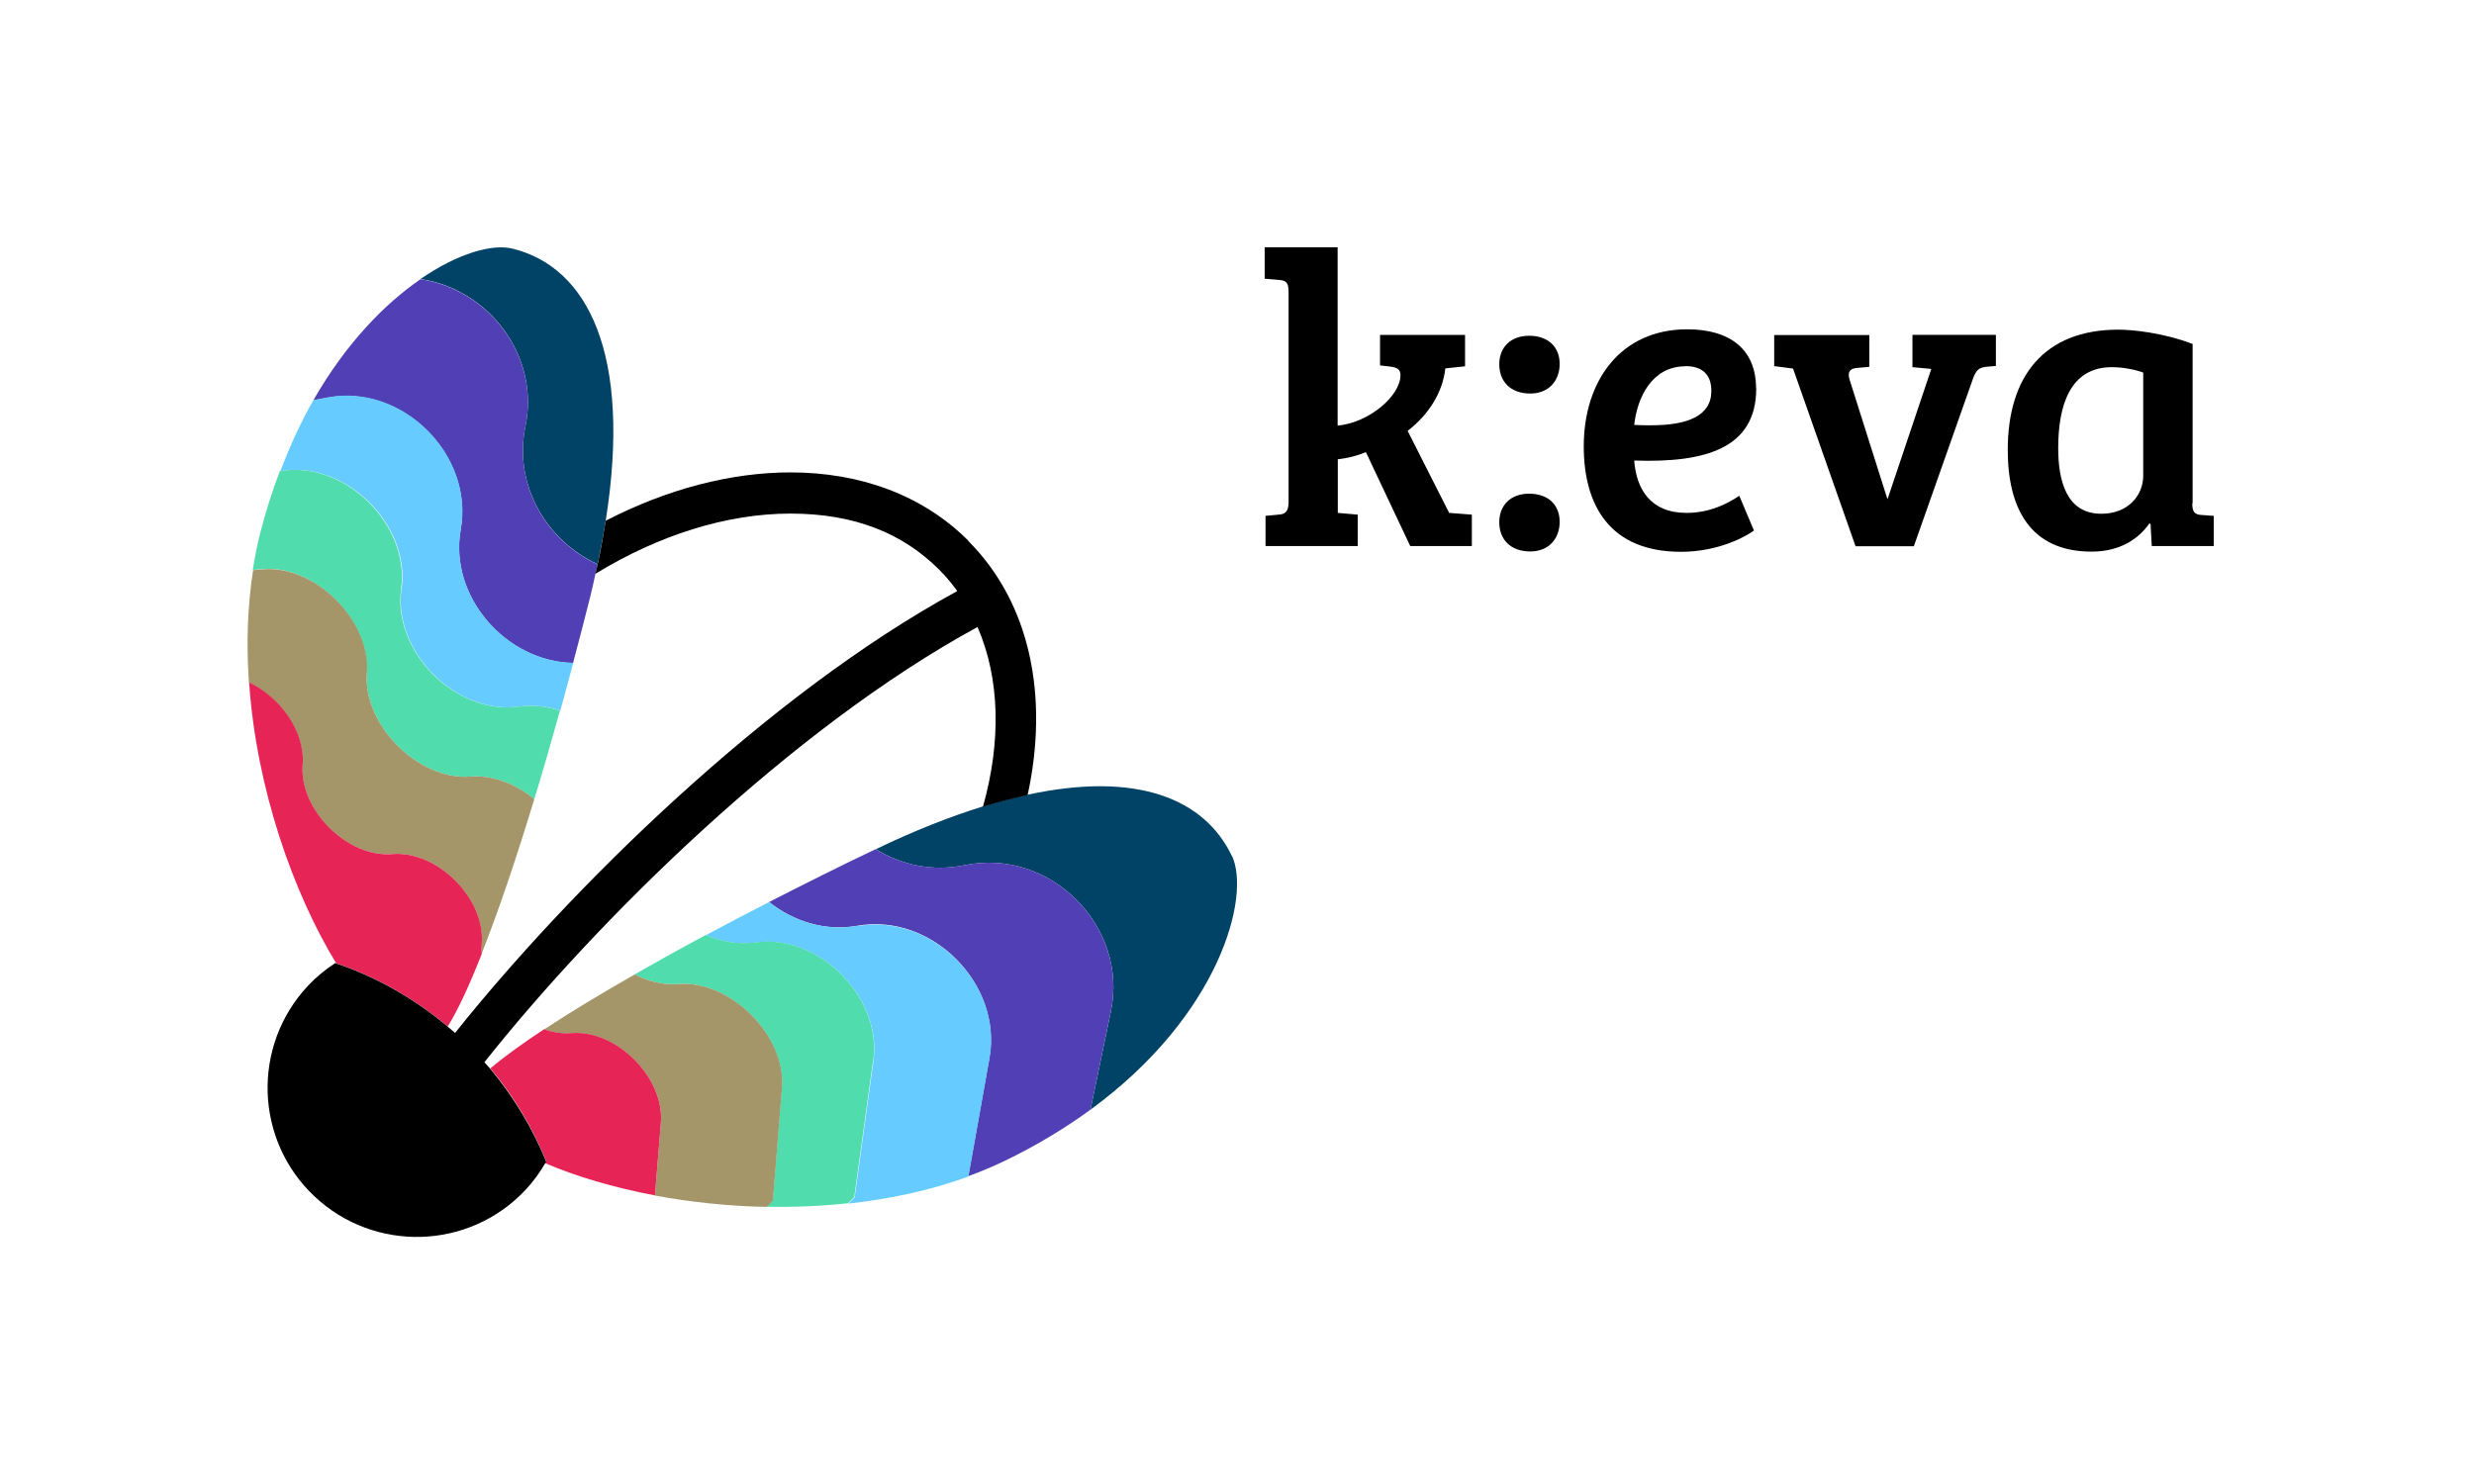 <?xml version="1.0" encoding="UTF-8"?><svg xmlns="http://www.w3.org/2000/svg" viewBox="0 0 141.73 85.04"><defs><style>.g{fill:#004366;}.h{fill:#6cf;}.i{fill:#e62456;}.j{fill:#a5966a;}.k{fill:#51dcad;}.l{fill:#5140b5;}</style></defs><g id="a"/><g id="b"/><g id="c"/><g id="d"/><g id="e"/><g id="f"><g><path class="g" d="M70.56,49.03c-1.56-3.25-5.41-4.85-11.69-3.49-.82,.18-1.66,.39-2.56,.67-1.87,.58-3.91,1.38-6.13,2.45,1.46,.91,3.24,1.3,5.08,.92h0c4.89-1.02,9.4,3.5,8.38,8.38l-1.17,5.63c7.42-5.42,9.2-12.25,8.1-14.56Z"/><path class="g" d="M30.1,24.43h0c-.7,3.39,1.25,6.59,4.14,7.9,.18-.87,.33-1.69,.46-2.49,1.51-9.57-1.04-14.53-5.33-15.59-1.15-.29-3.12,.25-5.28,1.74,3.86,.56,6.86,4.37,6.01,8.44Z"/><path class="l" d="M55.25,49.58h0c-1.84,.38-3.62-.02-5.08-.92-.02,0-.04,.02-.05,.02-2.01,.96-4.06,1.98-6.06,3.01,1.4,1.11,3.21,1.69,5.05,1.36h0c4.25-.76,8.33,3.32,7.57,7.57l-1.21,6.78c.71-.26,1.4-.55,2.07-.87,1.87-.9,3.5-1.9,4.93-2.94l1.17-5.63c1.02-4.89-3.5-9.4-8.38-8.38Z"/><path class="l" d="M26.39,30.34h0c-.69,3.87,2.63,7.59,6.44,7.65,.34-1.26,.66-2.53,.98-3.78,.11-.46,.21-.89,.3-1.32,.04-.18,.09-.37,.13-.55-2.89-1.31-4.84-4.51-4.14-7.9h0c.85-4.08-2.16-7.88-6.01-8.44-2.05,1.41-4.28,3.68-6.14,6.94l.87-.16c4.25-.76,8.33,3.32,7.57,7.57Z"/><path class="h" d="M49.11,53.05h0c-1.84,.33-3.65-.25-5.05-1.36-1.23,.63-2.44,1.26-3.62,1.9,.89,.38,1.86,.55,2.84,.42h0c3.62-.5,7.26,3.14,6.76,6.76l-1.08,7.84-.36,.36c2.35-.26,4.68-.75,6.88-1.55l1.21-6.78c.76-4.25-3.32-8.33-7.57-7.57Z"/><path class="h" d="M23,33.73h0c-.5,3.62,3.14,7.26,6.76,6.76,.79-.11,1.59-.01,2.34,.23,.25-.91,.5-1.82,.74-2.74-3.81-.06-7.13-3.77-6.44-7.65h0c.76-4.25-3.32-8.33-7.57-7.57l-.87,.16c-.7,1.22-1.33,2.58-1.9,4.08l.19-.03c3.62-.5,7.26,3.14,6.76,6.76Z"/><path class="k" d="M50.03,60.76c.5-3.62-3.14-7.26-6.76-6.76h0c-.97,.13-1.94-.04-2.84-.42-1.42,.76-2.79,1.52-4.08,2.26,.8,.4,1.66,.62,2.5,.55h0c2.98-.24,6.18,2.96,5.94,5.94l-.52,6.46-.36,.36c1.54,.03,3.11-.03,4.67-.2l.36-.36,1.08-7.84Z"/><path class="k" d="M21.02,38.56h0c-.24,2.99,2.96,6.18,5.94,5.94,1.27-.1,2.59,.43,3.65,1.29,.5-1.64,.99-3.34,1.47-5.07-.75-.24-1.54-.34-2.34-.23-3.62,.5-7.26-3.14-6.76-6.76h0c.5-3.62-3.14-7.26-6.76-6.76l-.19,.03c-.43,1.14-.82,2.34-1.15,3.65-.16,.66-.29,1.33-.4,2.01l.58-.05c2.98-.24,6.18,2.96,5.94,5.94Z"/><path class="j" d="M17.33,43.81h0c-.21,2.58,2.55,5.34,5.13,5.13h0c2.58-.21,5.34,2.55,5.13,5.13-.02,.2,0,.39,0,.59,.96-2.43,2-5.51,3.02-8.87-1.07-.87-2.38-1.39-3.65-1.29-2.98,.24-6.18-2.96-5.94-5.94h0c.24-2.99-2.96-6.18-5.94-5.94l-.58,.05c-.33,2.11-.39,4.28-.24,6.44,1.79,.85,3.22,2.83,3.07,4.71Z"/><path class="j" d="M44.8,62.33c.24-2.98-2.96-6.18-5.94-5.94h0c-.85,.07-1.71-.15-2.5-.55-1.95,1.11-3.72,2.18-5.19,3.15,.51,.18,1.04,.26,1.56,.22h0c2.58-.21,5.34,2.55,5.13,5.13l-.34,4.17c2.01,.37,4.18,.61,6.4,.65l.36-.36,.52-6.46Z"/><path class="i" d="M25.65,58.82c.59-.95,1.25-2.38,1.95-4.16-.02-.2-.02-.39,0-.59,.21-2.58-2.55-5.34-5.13-5.13h0c-2.58,.21-5.34-2.55-5.13-5.13h0c.15-1.89-1.28-3.86-3.07-4.71,.42,6.11,2.54,12.08,4.99,16.1,2.29,.78,4.45,1.99,6.39,3.62Z"/><path class="i" d="M37.86,64.33c.21-2.58-2.55-5.34-5.13-5.13h0c-.52,.04-1.05-.04-1.56-.22-1.26,.83-2.31,1.59-3.08,2.24,1.37,1.63,2.43,3.43,3.2,5.32-.02,.04-.05,.07-.07,.11,1.77,.76,3.92,1.4,6.3,1.85l.34-4.17Z"/><path d="M55.47,30.98c-2.64-2.64-6.24-3.91-10.19-3.91-3.4,0-7.06,.95-10.58,2.77-.13,.8-.27,1.62-.46,2.49-.04,.18-.09,.37-.13,.55,3.61-2.21,7.52-3.45,11.17-3.45s6.42,1.11,8.53,3.22c.38,.38,.72,.79,1.03,1.22-10.91,5.94-22.21,17.1-28.77,25.32-.14-.12-.28-.24-.42-.36-1.94-1.63-4.11-2.85-6.39-3.62-.02,0-.04-.02-.06-.02-.55,.36-1.08,.79-1.55,1.29-3.23,3.44-3.07,8.85,.37,12.08,3.44,3.23,8.85,3.07,12.08-.37,.44-.47,.81-.98,1.12-1.51,.02-.04,.05-.07,.07-.11-.77-1.89-1.84-3.69-3.2-5.32-.11-.13-.23-.25-.34-.38,6.38-8.05,17.53-19.11,28.25-24.94,1.29,2.96,1.36,6.58,.31,10.3,.9-.28,1.75-.49,2.56-.67,1.22-5.6,.18-10.98-3.4-14.56Z"/><g><path d="M76.63,29.39l1.15,.1v1.8h-5.28v-1.73l.74-.07c.38-.02,.58-.17,.58-.72v-12.03c0-.53-.12-.67-.55-.7l-.82-.07v-1.8h4.18v10.22c1.8-.17,3.6-1.7,3.6-2.9,0-.34-.22-.43-.55-.48l-.62-.07v-1.75h4.87v1.8l-1.13,.12c-.14,1.32-.91,2.62-2.16,3.58l2.38,4.7,1.3,.1v1.8h-3.53l-2.54-5.38c-.55,.22-1.03,.34-1.61,.41v3.07Z"/><path d="M87.6,19.24c1.1,0,1.75,.65,1.75,1.61s-.62,1.7-1.68,1.7c-1.15,0-1.78-.7-1.78-1.68s.67-1.63,1.7-1.63Zm0,9.05c1.1,0,1.75,.65,1.75,1.61s-.62,1.7-1.68,1.7c-1.15,0-1.78-.7-1.78-1.68s.67-1.63,1.7-1.63Z"/><path d="M100.61,22.26c0,3.43-2.9,4.27-6.99,4.13,.12,1.61,.91,3,3,3,1.39,0,2.42-.58,3.02-.98l.84,1.99c-.38,.29-1.97,1.22-4.18,1.22-4.06,0-5.57-2.64-5.57-6.05,0-3.72,2.09-6.7,5.93-6.7,2.42,0,3.94,1.13,3.94,3.38Zm-4.06-1.27c-1.92,0-2.76,1.8-2.93,3.36,.34,.02,.65,.02,.96,.02,2.09,0,3.46-.53,3.46-1.97,0-1.01-.6-1.42-1.49-1.42Z"/><path d="M114.34,19.19v1.78l-.58,.05c-.38,.05-.55,.17-.74,.7l-3.38,9.58h-3.34l-3.58-10.18-1.08-.14v-1.78h5.45v1.82l-.77,.07c-.38,.05-.48,.26-.36,.67l2.16,6.82h.02l2.5-7.44-1.08-.1v-1.85h4.78Z"/><path d="M125.59,28.84c0,.48,.12,.65,.53,.67l.7,.05v1.73h-3.55l-.07-1.27-.07-.02c-.6,.86-1.66,1.61-3.31,1.61-3.5,0-4.8-2.47-4.8-5.83,0-4.22,2.09-6.89,6.34-6.89,.79,0,2.54,.17,4.25,.82v9.14Zm-2.81-7.49c-.36-.14-1.08-.31-1.8-.31-2.38,0-3.07,2.18-3.07,4.63,0,1.9,.48,3.77,2.47,3.77,1.54,0,2.4-1.06,2.4-2.18v-5.9Z"/></g></g></g></svg>